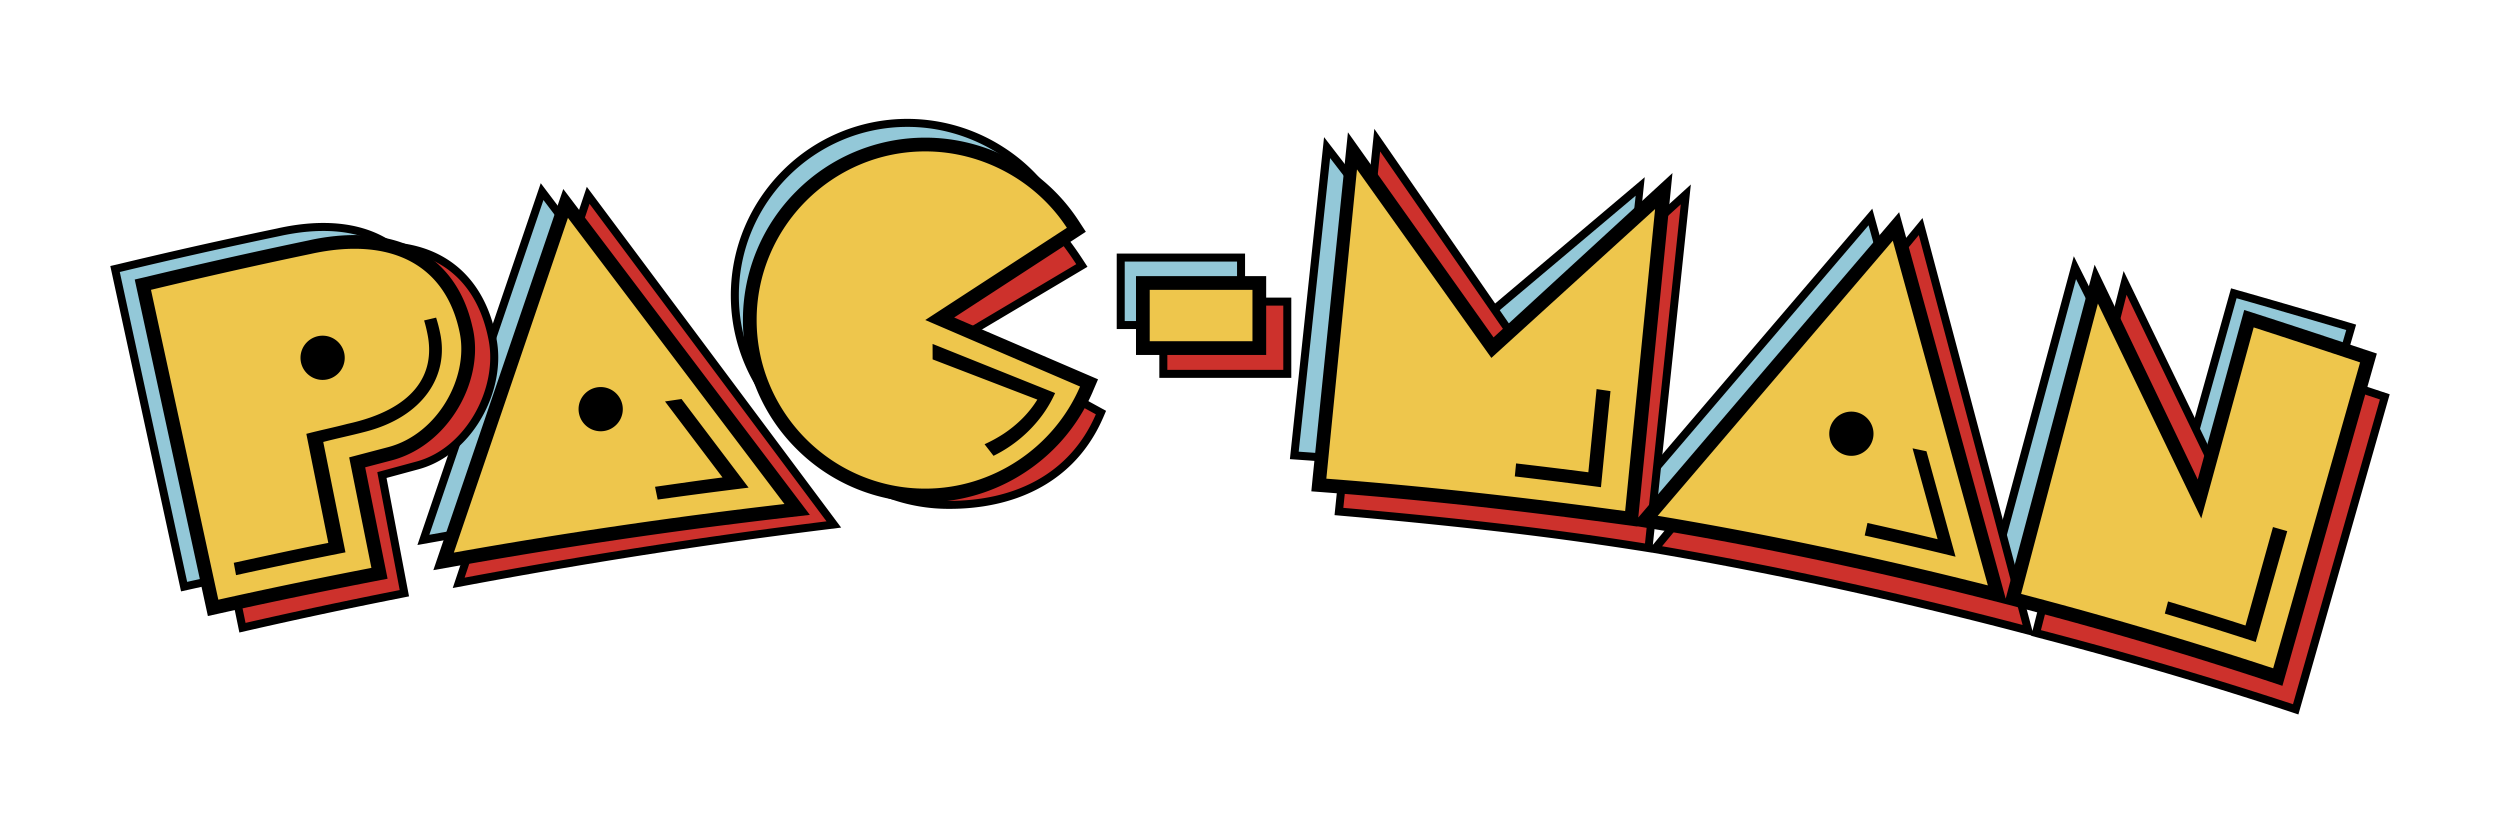 <svg xmlns="http://www.w3.org/2000/svg" width="2400" height="800" viewBox="0 64.252 192.756 64.252"><path fill-rule="evenodd" clip-rule="evenodd" fill="transparent" d="M0 0h192.756v192.756H0V0z"/><path d="M21.403 81.857c.121-.027.246-.053.375-.079 3.143-.633 5.784-.36 7.801.73 2.05 1.108 3.434 3.04 4.022 5.705h.002c.015.07.032.146.047.226l.001.006c.106.531.146 1.079.124 1.63a7.994 7.994 0 0 1-.243 1.648c-.704 2.797-2.879 5.442-5.852 6.224l-2.444.643 1.6 7.953.122.607-.612.119-.006.001a367.667 367.667 0 0 0-3.405.673 426.637 426.637 0 0 0-8.373 1.773l-.604.134-.131-.604-5.194-23.891-.129-.593.595-.137v-.001l1.642-.392 1.67-.391a417.339 417.339 0 0 1 8.993-1.982l-.001-.002zm49.329 5.734l10.903 4.686.565.243-.242.565-.001.003v.002c-.297.689-.64 1.336-1.027 1.939a12.043 12.043 0 0 1-1.28 1.665c-2.395 2.611-5.782 3.959-9.684 3.959h-.001c-3.75 0-7.155-1.53-9.621-3.996a13.578 13.578 0 0 1-3.996-9.619v-.004c0-3.75 1.53-7.154 3.996-9.621a13.578 13.578 0 0 1 9.619-3.996h.005a13.715 13.715 0 0 1 7.434 2.206 13.548 13.548 0 0 1 3.999 3.967l.329.504-.498.339-10.5 7.158zm-28.339-8.288l16.693 22.064.651.86-1.073.124-.01.001a432.821 432.821 0 0 0-7.377.919 428.466 428.466 0 0 0-18.067 2.82l-1.026.183.336-.988 8.798-25.81.375-1.1.7.927z"/><path d="M69.457 87.715l11.935 5.129c-2.031 4.723-6.245 7.193-11.425 7.193-7.161 0-13-5.84-13-13.001s5.84-13.001 13-13.001c4.367 0 8.532 2.234 10.919 5.891l-11.429 7.789zm-27.556-8.041l16.693 22.064a422.822 422.822 0 0 0-25.491 3.746l8.798-25.81zM21.536 82.46c6.284-1.389 10.461.885 11.51 6.1.691 3.436-1.706 7.79-5.521 8.792l-3.008.791 1.714 8.521c-4.106.793-8.05 1.616-11.801 2.451L9.236 85.224a421.73 421.73 0 0 1 12.3-2.764z" fill-rule="evenodd" clip-rule="evenodd" fill="#93c8d8"/><path d="M25.961 83.323c.224-.051.441-.097.65-.137 3.053-.579 5.625-.253 7.6.894 1.998 1.16 3.362 3.138 3.977 5.847.036.158.068.312.097.463l.001.007c.106.564.146 1.142.125 1.719a8.929 8.929 0 0 1-.242 1.742c-.707 2.965-2.894 5.76-5.887 6.573l-2.479.672 1.62 8.531.114.599-.599.12-.006.001h-.003a496.563 496.563 0 0 0-3.429.692c-2.88.595-5.695 1.209-8.431 1.834l-.613.141-.127-.618-5.23-25.492-.12-.585.581-.139.005-.001v.001a561.556 561.556 0 0 1 3.33-.811 389.809 389.809 0 0 1 9.066-2.053zm48.846 6.871l9.98 5.463.494.271-.221.514-.074.163a11.702 11.702 0 0 1-1.047 1.87 10.71 10.71 0 0 1-1.307 1.567c-2.41 2.384-5.792 3.471-9.577 3.444-.068 0-.129-.002-.185-.003a13.492 13.492 0 0 1-5.718-1.391c-4.392-2.179-7.37-6.693-7.37-11.968l.001-.179v-.002c.044-3.622 1.415-6.9 3.68-9.281 2.272-2.389 5.442-3.873 9.077-3.897h.18a8.665 8.665 0 0 1 2.072.27c.604.152 1.195.37 1.77.64 2.844 1.335 5.218 3.964 6.936 6.609l.35.538-.552.328-8.489 5.044zM45.948 79.598l18.273 24.482.634.85-1.054.132c-.012.001-.007 0 0-.001l-.01.002a438.893 438.893 0 0 0-8.074 1.074 460.061 460.061 0 0 0-19.78 3.261l-1.029.192.332-.993 9.63-28.824.374-1.118.704.943z"/><path d="M73.565 90.215l10.927 5.982c-2.004 4.646-6.325 6.707-11.435 6.672-7.065-.049-12.657-5.68-12.657-12.744s5.253-12.79 12.317-12.741c4.309.029 7.909 3.613 10.264 7.236l-9.416 5.595zM45.454 79.967l18.272 24.482a456.09 456.09 0 0 0-27.903 4.342l9.631-28.824zm-19.366 3.958c6.329-1.436 10.535 1.016 11.591 6.579.696 3.667-1.718 8.288-5.56 9.331l-3.029.821 1.727 9.091a409.6 409.6 0 0 0-11.885 2.531l-5.231-25.492a403.55 403.55 0 0 1 12.387-2.861z" fill-rule="evenodd" clip-rule="evenodd" fill="#cd312c"/><path d="M144.666 81.457l7.328 26.577.289 1.044-1.043-.284-.002-.001-.006-.001h.002a324.161 324.161 0 0 0-6.814-1.649 308.815 308.815 0 0 0-18.576-3.701l-1.074-.18.707-.829 18.127-21.212.754-.881.308 1.117zm15.23 2.55l8.221 16.399 3.734-13.327.168-.597.594.17.006.001-.002.001.85.24 1.086.311c1.916.553 4.672 1.358 6.521 1.903l.588.174-.17.588-6.908 23.796-.172.591-.588-.168.012.002-.012-.004v.002-.001 0l-.006-.003a272.567 272.567 0 0 0-5.176-1.458 338.326 338.326 0 0 0-14.812-3.681l-.629-.142.168-.618 6.527-24.179zm-57.808-9.182l11.18 14.527 13.545-11.438-2.453 23.603-.066.624-.623-.079c-4.076-.514-8.039-.97-11.957-1.367a375.142 375.142 0 0 0-11.621-.998l-.639-.045.068-.638 2.566-24.189z"/><path d="M144.072 81.621l7.33 26.577c-7.977-2.02-16.57-3.882-25.457-5.365l18.127-21.212zm-41.517-5.182l10.619 13.799 12.939-10.897-2.367 22.109c-8.189-1.032-15.869-1.83-23.613-2.373l2.422-22.638zm57.513 9.331l8.213 16.336 4.164-14.859c1.678.469 5.996 1.729 8.455 2.453l-6.906 23.797a332.814 332.814 0 0 0-20.029-5.149l6.103-22.578z" fill-rule="evenodd" clip-rule="evenodd" fill="#93c8d8"/><path d="M163.736 85.148l8.061 16.646 2.904-9.611.182-.598.596.188.004.001.826.267 1.055.342c2.035.664 4.672 1.533 6.326 2.083l.562.187-.162.568-6.701 23.498-.178.62-.609-.203-.004-.002a307.031 307.031 0 0 0-5.018-1.605 326.855 326.855 0 0 0-14.373-4.096l-.596-.155.008-.031-.824-.212-.006-.002-.002-.003a347.843 347.843 0 0 0-7.453-1.865 326.556 326.556 0 0 0-20.287-4.188l-.67-.116-.002.004-.641-.103a268.263 268.263 0 0 0-11.756-1.593 454.613 454.613 0 0 0-11.457-1.143l-.625-.056.064-.625 3.004-29.158 11.229 16.238 13.176-11.948-2.926 27.739-.004.046.236-.285 19.793-23.992.762-.924.309 1.158 8.004 30.06.166.62.053-.214 6.974-27.537z"/><path d="M163.963 86.979l7.969 16.508 3.361-11.125c1.627.517 5.818 1.897 8.203 2.69l-6.701 23.497a324.248 324.248 0 0 0-19.434-5.711l6.602-25.859zm-57.551-11.048l10.676 15.422 12.502-11.345-2.758 26.146c-7.938-1.269-15.73-2.077-23.258-2.746l2.838-27.477zm41.531 6.445l8.004 30.061c-8.707-2.284-18.094-4.391-27.797-6.068l19.793-23.993z" fill-rule="evenodd" clip-rule="evenodd" fill="#cd312c"/><path d="M90.005 87.198H99.562V93.386H89.387V87.198h.618z"/><path fill-rule="evenodd" clip-rule="evenodd" fill="#cd312c" d="M90.005 87.816h8.94v4.953h-8.94v-4.953z"/><path d="M86.719 83.803h9.278v5.819h-9.895v-5.819h.617z"/><path fill-rule="evenodd" clip-rule="evenodd" fill="#93c8d8" d="M86.719 84.42h8.66v4.585h-8.66V84.42z"/><path d="M44.633 80.412l16.693 22.064 1.115 1.475-1.839.212-.011.001a417.44 417.44 0 0 0-3.706.447c-1.459.182-2.682.339-3.665.471a428.724 428.724 0 0 0-18.048 2.818l-1.76.312.578-1.693 8.797-25.81.643-1.885 1.203 1.588zm28.937 8.32l10.123 4.351.969.416-.416.969v.006c-.307.71-.671 1.392-1.089 2.039a13.966 13.966 0 0 1-1.389 1.816c-2.617 2.892-6.393 4.654-10.428 4.654h-.001a14.014 14.014 0 0 1-9.933-4.126 14.02 14.02 0 0 1-4.125-9.93v-.004a14.02 14.02 0 0 1 4.126-9.933 14.019 14.019 0 0 1 9.93-4.125h.005c2.358 0 4.663.605 6.701 1.704a13.99 13.99 0 0 1 5.101 4.671l.576.882-.886.578-9.264 6.032zm-49.845-5.93a55.9 55.9 0 0 1 .369-.081c3.247-.653 5.989-.365 8.097.775 2.167 1.17 3.625 3.202 4.244 5.999l.004.004c.022.102.04.181.049.229l.001.006c.113.567.156 1.149.133 1.733a8.52 8.52 0 0 1-.257 1.738c-.74 2.938-3.031 5.719-6.167 6.543l-2.042.536 1.518 7.548.209 1.041-1.048.203-.006.001a403.77 403.77 0 0 0-3.401.673 420.435 420.435 0 0 0-8.364 1.77l-1.036.23-.226-1.036-5.193-23.892-.222-1.018 1.017-.234v-.002a399.17 399.17 0 0 1 3.315-.781 416.052 416.052 0 0 1 9.006-1.985z"/><path d="M71.34 88.926l11.935 5.129c-2.031 4.723-6.754 7.871-11.935 7.871-7.161 0-13.001-5.84-13.001-13 0-7.161 5.84-13.001 13.001-13.001 4.368 0 8.532 2.234 10.919 5.891l-10.919 7.11zm-47.4-5.092c6.284-1.388 10.461.885 11.51 6.1.691 3.437-1.706 7.79-5.521 8.792l-3.007.791 1.714 8.521c-4.107.794-8.05 1.616-11.802 2.452l-5.193-23.891a420.806 420.806 0 0 1 12.299-2.765zm19.85-2.785l16.693 22.064a422.842 422.842 0 0 0-25.491 3.745l8.798-25.809z" fill-rule="evenodd" clip-rule="evenodd" fill="#eec64c"/><path d="M127.012 103.336l18.127-21.213 1.289-1.51.529 1.916 7.33 26.577.357 1.303.168-.631 6.688-25.117 7.951 16.559 3.291-12.001.293-1.065 1.047.334a743.1 743.1 0 0 1 5.877 1.926l1.238.411c.846.281-.691-.229 1.066.358l.002-.001.033.01.963.32-.275.97-6.703 23.584-.303 1.065-1.045-.346a314.968 314.968 0 0 0-16.426-4.93 336.19 336.19 0 0 0-2.938-.785l-.004-.002-1.027-.268-1.529-.388a322.543 322.543 0 0 0-21.664-4.707 311.818 311.818 0 0 0-3.701-.641l-.006-.001-1.393-.232-.002.02-1.084-.147c-3.969-.539-7.83-1.02-11.652-1.438a340.578 340.578 0 0 0-11.324-1.049l-1.078-.082.105-1.08 2.717-26.601 11.227 15.812 13.795-12.671-2.598 26.167-.039.39.698-.816z"/><path d="M145.939 82.81l-18.127 21.212c8.887 1.483 17.482 3.346 25.457 5.365l-7.33-26.577zm-41.312-5.498l-2.363 23.847c7.557.573 15.051 1.412 23.039 2.499l2.309-23.289-12.623 11.479-10.362-14.536zm57.127 10.346l-5.922 22.389a321.767 321.767 0 0 1 19.434 5.733l6.703-23.585a933.535 933.535 0 0 0-8.205-2.7l-4.041 14.731-7.969-16.568z" fill-rule="evenodd" clip-rule="evenodd" fill="#eec64c"/><path d="M24.875 90.134c.939 0 1.704.766 1.704 1.705s-.765 1.705-1.704 1.705-1.705-.766-1.705-1.705.766-1.705 1.705-1.705zm7.825-1.175c.096.319.178.645.244.975.691 3.228-1.083 5.891-6.152 6.998-1.068.281-2.104.49-3.173.771.571 2.84 1.123 5.568 1.694 8.409-2.542.491-4.926 1.024-7.29 1.534l.176.952a413.491 413.491 0 0 1 8.437-1.759l-1.712-8.51c1.069-.281 2.104-.491 3.173-.772 4.598-1.159 6.53-4.396 5.838-7.624a11.37 11.37 0 0 0-.31-1.192l-.925.218zm18.008 13.812c2.309-.323 4.647-.63 7.011-.92l-.702-.927-4.469-5.907-1.274.188 4.433 5.859c-1.707.218-3.525.485-5.202.721l.203.986zM72.01 90.812l9.268 3.717.074.03-.034.072-.001.002a9.395 9.395 0 0 1-.956 1.628 10.285 10.285 0 0 1-3.702 3.108l-.056.028-.039-.05-.594-.768-.058-.076.086-.04.002-.001a10.88 10.88 0 0 0 1.361-.751c1.074-.708 1.98-1.608 2.62-2.649l-8.025-3.083-.049-.019v-.05l-.003-1.028v-.113l.106.043zm44.785 10.173c2.186.257 4.395.534 6.643.832.244-2.47.488-4.939.734-7.409l-1.072-.156-.635 6.413a495.873 495.873 0 0 0-5.572-.683l-.098 1.003zm26.978 4.556c2.377.527 4.713 1.074 7.004 1.635-.746-2.71-1.494-5.42-2.242-8.13l-1.072-.226 1.932 7.006a312.107 312.107 0 0 0-5.41-1.252l-.212.967zm23.139 6.021c2.438.729 4.779 1.461 7.012 2.188l2.428-8.546-1.1-.314-2.121 7.59a301.095 301.095 0 0 0-5.971-1.856l-.248.938zm-24.166-15.573c.939 0 1.705.766 1.705 1.705 0 .938-.766 1.704-1.705 1.704s-1.705-.766-1.705-1.704c0-.939.766-1.705 1.705-1.705zm-96.432-1.894c.939 0 1.705.766 1.705 1.705 0 .939-.765 1.704-1.705 1.704a1.708 1.708 0 0 1-1.705-1.704c0-.939.766-1.705 1.705-1.705z" fill-rule="evenodd" clip-rule="evenodd"/><path d="M88.646 85.542H97.625v6.078H87.588v-6.078h1.058z"/><path fill-rule="evenodd" clip-rule="evenodd" fill="#eec64c" d="M88.646 86.601h7.922v3.96h-7.922v-3.96z"/></svg>